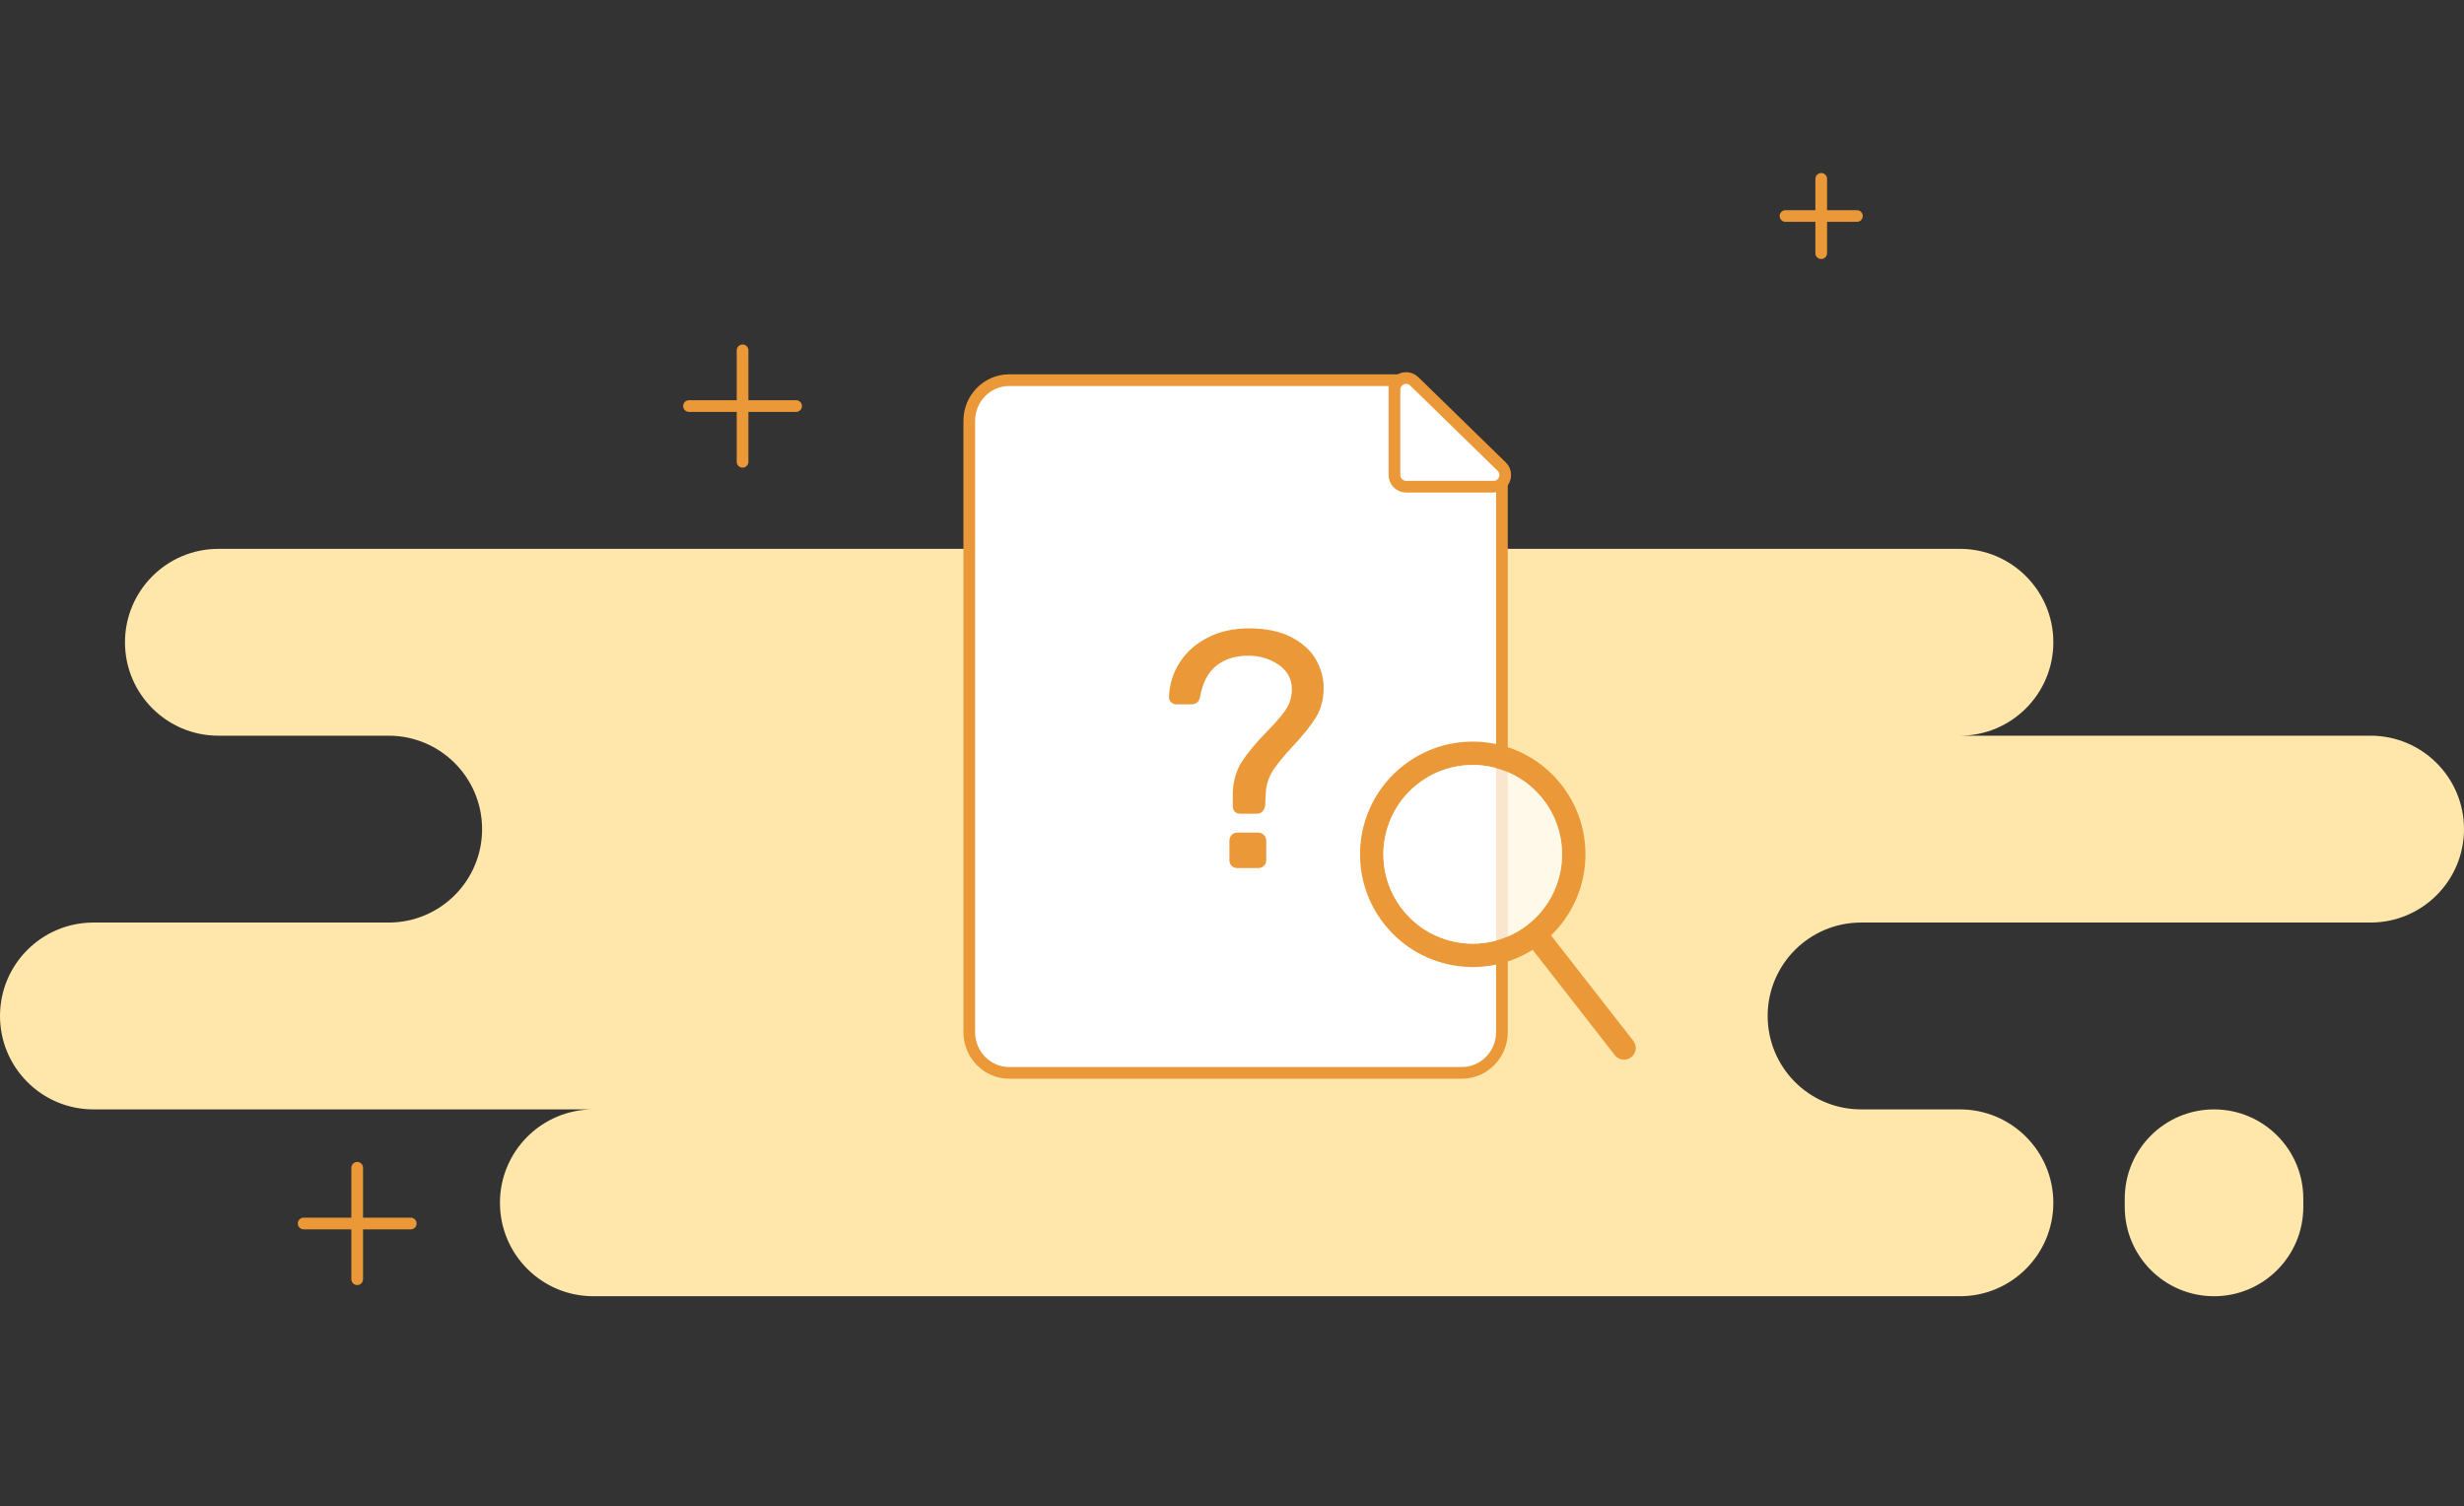 <svg xmlns="http://www.w3.org/2000/svg" width="211" height="129" viewBox="0 0 211 129">
    <rect x="0" y="0" width="211" height="129" fill="#333333" stroke="none"/>
    <g fill="none" fill-rule="evenodd">
        <g>
            <g>
                <g>
                    <g>
                        <path fill="#FFE6AB" d="M167.833 80c4.419 0 8 3.582 8 8s-3.581 8-8 8H50.812c-4.419 0-8-3.582-8-8s3.581-8 8-8h117.021zm21.761 0c4.222 0 7.645 3.423 7.645 7.645v.71c0 4.222-3.423 7.645-7.645 7.645-4.222 0-7.645-3.423-7.645-7.645v-.71c0-4.222 3.423-7.645 7.645-7.645zm-21.76-48c4.418 0 8 3.582 8 8s-3.582 8-8 8H203c4.418 0 8 3.582 8 8s-3.582 8-8 8h-43.63c-4.419 0-8 3.582-8 8 0 4.335 3.447 7.865 7.75 7.996l.25.004H8c-4.418 0-8-3.582-8-8 0-4.398 3.548-7.966 7.938-8h25.345c4.418 0 8-3.582 8-8s-3.582-8-8-8h-3.94.063-10.703c-4.418 0-8-3.582-8-8s3.582-8 8-8h149.13z" transform="translate(-497 -244) translate(472 245) translate(25) translate(0 14)"/>
                        <g stroke="#eb9838" stroke-linecap="round" stroke-linejoin="round">
                            <g>
                                <g>
                                    <path d="M5.45 0v9.544m4.586-4.772H.862" transform="translate(-497 -244) translate(472 245) translate(25) translate(0 14) translate(24.812) translate(.326 85)"/>
                                </g>
                                <g>
                                    <path d="M4.587 0v9.544m4.587-4.772H0" transform="translate(-497 -244) translate(472 245) translate(25) translate(0 14) translate(24.812) translate(34.188 15)"/>
                                </g>
                                <g>
                                    <path d="M6.116 3.181H0m3.058 3.182V0" transform="translate(-497 -244) translate(472 245) translate(25) translate(0 14) translate(24.812) translate(128.087 .316)"/>
                                </g>
                            </g>
                        </g>
                    </g>
                    <g>
                        <g fill="#FFF" stroke="#eb9838">
                            <path stroke-linejoin="round" d="M45.614 9.271v48.111c0 1.927-1.532 3.49-3.421 3.49H3.421c-1.89 0-3.421-1.563-3.421-3.49V5.044c0-1.927 1.532-3.49 3.421-3.49h34.132" transform="translate(-497 -244) translate(472 245) translate(25) translate(83 30)"/>
                            <path d="M36.41 2.372v7.305c0 .552.448 1 1 1h7.49c.553 0 1-.448 1-1 0-.27-.108-.528-.301-.716l-7.49-7.305c-.395-.385-1.029-.377-1.414.018-.182.187-.284.437-.284.698z" transform="translate(-497 -244) translate(472 245) translate(25) translate(83 30)"/>
                        </g>
                        <g transform="translate(-497 -244) translate(472 245) translate(25) translate(83 30) rotate(-38 75.492 -26.594)">
                            <path stroke="#eb9838" stroke-linecap="round" stroke-linejoin="round" stroke-width="2" d="M7.651 28.693L7.661 16.403"/>
                            <circle cx="7.651" cy="7.651" r="8.651" stroke="#eb9838" stroke-width="2"/>
                            <circle cx="7.651" cy="7.651" r="7.651" fill="#FFF" opacity=".75"/>
                        </g>
                        <path fill="#eb9838" fill-rule="nonzero" d="M24.622 38.679c.385 0 .626-.232.723-.694 0-.27.019-.675.058-1.214.057-.675.27-1.287.636-1.836.366-.55.915-1.22 1.647-2.01.887-.944 1.552-1.773 1.995-2.486.444-.713.665-1.56.665-2.544 0-.867-.231-1.691-.694-2.472-.462-.78-1.175-1.411-2.139-1.893-.964-.482-2.149-.723-3.556-.723-1.33 0-2.51.265-3.542.795-1.03.53-1.83 1.243-2.4 2.14-.568.896-.871 1.874-.91 2.934 0 .193.063.347.188.462.125.116.275.174.448.174h1.272c.424 0 .675-.212.752-.636.212-1.214.68-2.106 1.402-2.674.723-.569 1.624-.853 2.703-.853 1.002 0 1.88.26 2.631.78.752.52 1.128 1.224 1.128 2.11 0 .174-.01.3-.03.377-.057.54-.255 1.04-.592 1.503-.337.463-.853 1.05-1.547 1.763-.906.926-1.604 1.764-2.096 2.516-.491.751-.756 1.638-.795 2.66v1.185c0 .192.058.347.174.462.115.116.27.174.462.174h1.417zm.116 4.654c.192 0 .356-.062.491-.188.135-.125.202-.284.202-.477v-1.676c0-.193-.067-.357-.202-.492s-.299-.202-.491-.202h-1.793c-.193 0-.352.067-.477.202s-.188.299-.188.492v1.676c0 .193.063.352.188.477.125.126.284.188.477.188h1.793z" transform="translate(-497 -244) translate(472 245) translate(25) translate(83 30)"/>
                    </g>
                </g>
            </g>
        </g>
    </g>
</svg>

